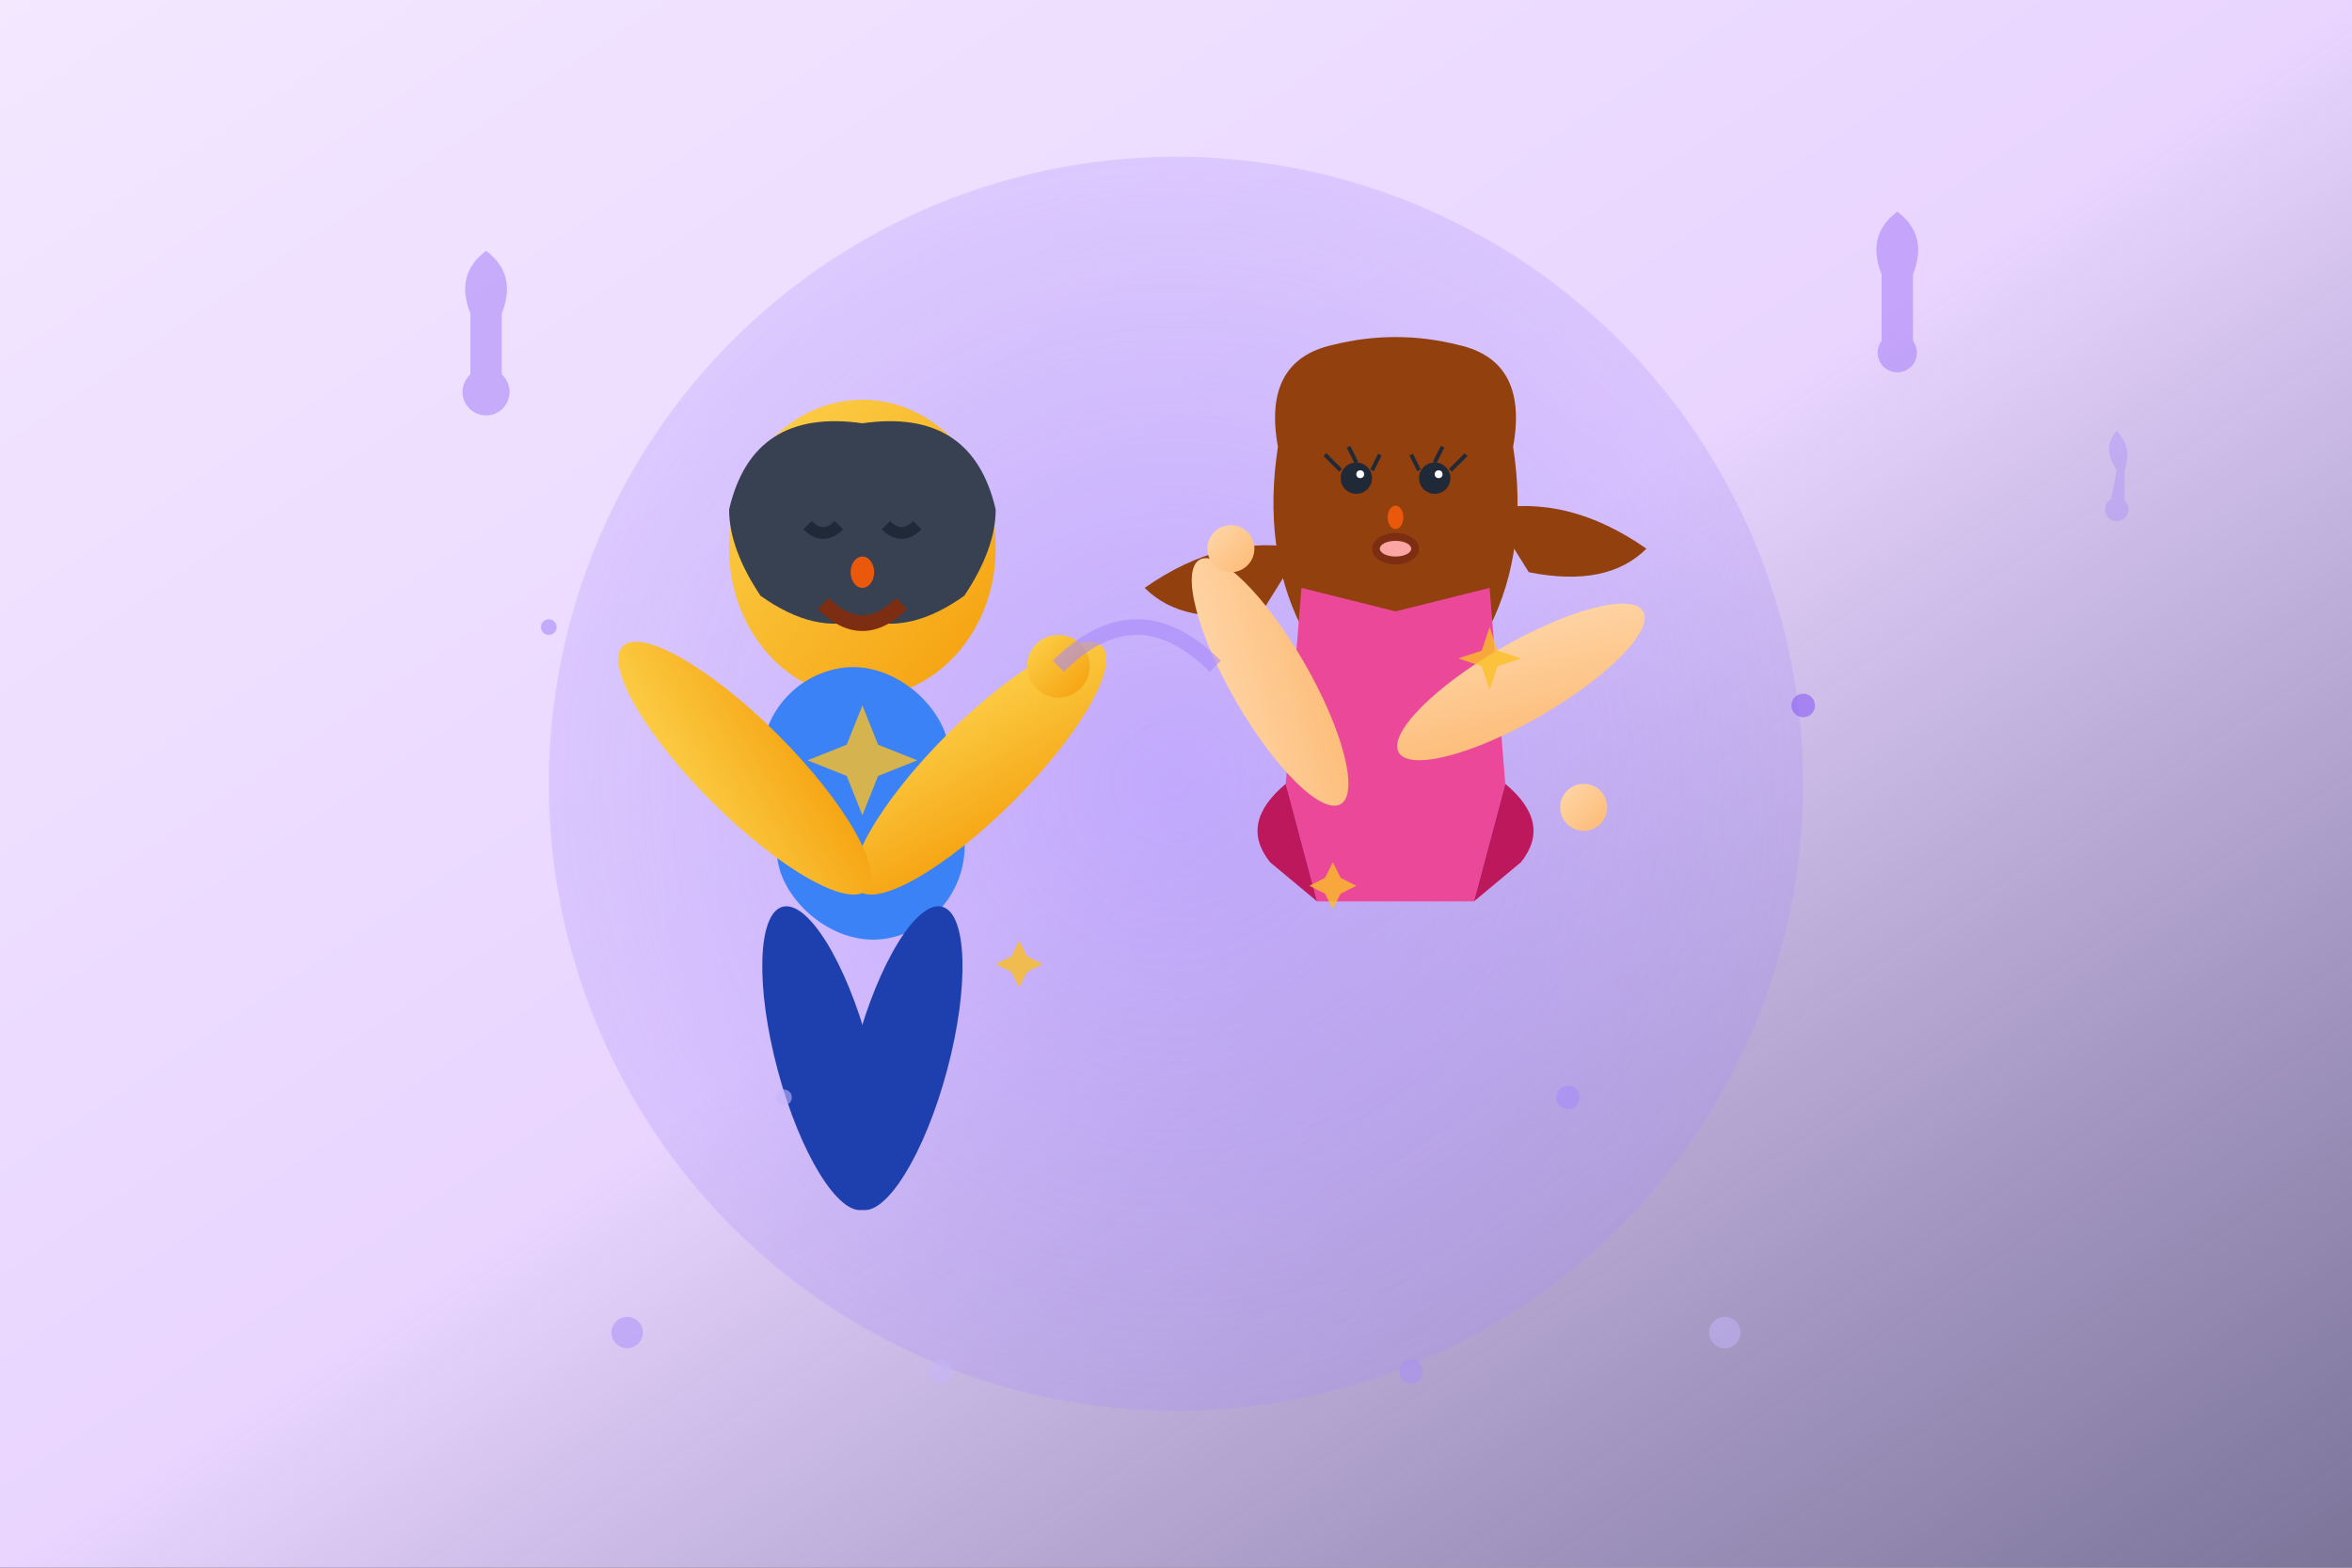 <svg width="300" height="200" viewBox="0 0 300 200" fill="none" xmlns="http://www.w3.org/2000/svg">
  <rect x="0" y="0" width="300" height="200" fill="#333333" stroke="none"/>
  <!-- Background gradient -->
  <defs>
    <linearGradient id="bgGradient3" x1="0%" y1="0%" x2="100%" y2="100%">
      <stop offset="0%" style="stop-color:#f3e8ff;stop-opacity:1" />
      <stop offset="50%" style="stop-color:#e9d5ff;stop-opacity:1" />
      <stop offset="100%" style="stop-color:#c4b5fd;stop-opacity:0.5" />
    </linearGradient>
    <linearGradient id="danceSkin1" x1="0%" y1="0%" x2="100%" y2="100%">
      <stop offset="0%" style="stop-color:#fcd34d;stop-opacity:1" />
      <stop offset="100%" style="stop-color:#f59e0b;stop-opacity:1" />
    </linearGradient>
    <linearGradient id="danceSkin2" x1="0%" y1="0%" x2="100%" y2="100%">
      <stop offset="0%" style="stop-color:#fed7aa;stop-opacity:1" />
      <stop offset="100%" style="stop-color:#fdba74;stop-opacity:1" />
    </linearGradient>
    <radialGradient id="joyGlow" cx="50%" cy="50%" r="70%">
      <stop offset="0%" style="stop-color:#a78bfa;stop-opacity:0.6" />
      <stop offset="100%" style="stop-color:#a78bfa;stop-opacity:0.1" />
    </radialGradient>
  </defs>
  
  <!-- Background -->
  <rect width="300" height="200" fill="url(#bgGradient3)"/>
  
  <!-- Joy emanation -->
  <circle cx="150" cy="100" r="80" fill="url(#joyGlow)"/>
  
  <!-- Dance floor sparkles -->
  <g opacity="0.5">
    <circle cx="80" cy="170" r="2" fill="#a78bfa"/>
    <circle cx="120" cy="175" r="1.5" fill="#c4b5fd"/>
    <circle cx="180" cy="175" r="1.5" fill="#a78bfa"/>
    <circle cx="220" cy="170" r="2" fill="#c4b5fd"/>
  </g>
  
  <!-- Musical notes floating -->
  <g opacity="0.4">
    <path d="M60 40 Q58 35, 62 32 Q66 35, 64 40 L64 50 Q62 52, 60 50 Z" fill="#8b5cf6"/>
    <circle cx="62" cy="50" r="3" fill="#8b5cf6"/>
    
    <path d="M240 35 Q238 30, 242 27 Q246 30, 244 35 L244 45 Q242 47, 240 45 Z" fill="#8b5cf6"/>
    <circle cx="242" cy="45" r="2.5" fill="#8b5cf6"/>
    
    <path d="M270 60 Q268 57, 270 55 Q272 57, 271 60 L271 65 Q270 66, 269 65 Z" fill="#a78bfa"/>
    <circle cx="270" cy="65" r="1.5" fill="#a78bfa"/>
  </g>
  
  <!-- Male figure (dancing) -->
  <g transform="translate(90, 50)">
    <!-- Head -->
    <ellipse cx="20" cy="20" rx="17" ry="19" fill="url(#danceSkin1)"/>
    <!-- Hair -->
    <path d="M3 15 Q6 2, 20 4 Q34 2, 37 15 Q37 20, 33 26 Q26 31, 20 29 Q14 31, 7 26 Q3 20, 3 15 Z" fill="#374151"/>
    <!-- Eyes (joyful) -->
    <path d="M13 17 Q15 19, 17 17" stroke="#1f2937" stroke-width="1.5" fill="none"/>
    <path d="M23 17 Q25 19, 27 17" stroke="#1f2937" stroke-width="1.5" fill="none"/>
    <!-- Eyebrows (raised in joy) -->
    <path d="M12 14 Q15 12, 18 14" stroke="#374151" stroke-width="1.5" fill="none"/>
    <path d="M22 14 Q25 12, 28 14" stroke="#374151" stroke-width="1.5" fill="none"/>
    <!-- Nose -->
    <ellipse cx="20" cy="23" rx="1.5" ry="2" fill="#ea580c"/>
    <!-- Mouth (wide smile) -->
    <path d="M15 27 Q20 32, 25 27" stroke="#7c2d12" stroke-width="2" fill="none"/>
    <!-- Body (slightly turned) -->
    <rect x="8" y="35" width="24" height="35" rx="12" fill="#3b82f6" transform="rotate(-10 20 52)"/>
    <!-- Arms (one extended for dancing) -->
    <ellipse cx="35" cy="48" rx="6" ry="22" fill="url(#danceSkin1)" transform="rotate(45 35 48)"/>
    <ellipse cx="5" cy="48" rx="6" ry="22" fill="url(#danceSkin1)" transform="rotate(-45 5 48)"/>
    <!-- Hands -->
    <circle cx="45" cy="35" r="4" fill="url(#danceSkin1)"/>
    <!-- Legs (dancing position) -->
    <ellipse cx="15" cy="85" rx="6" ry="20" fill="#1e40af" transform="rotate(-15 15 85)"/>
    <ellipse cx="25" cy="85" rx="6" ry="20" fill="#1e40af" transform="rotate(15 25 85)"/>
  </g>
  
  <!-- Female figure (twirling) -->
  <g transform="translate(160, 45)">
    <!-- Head -->
    <ellipse cx="18" cy="18" rx="15" ry="17" fill="url(#danceSkin2)"/>
    <!-- Hair (flowing with movement) -->
    <path d="M3 12 Q1 1, 10 -1 Q18 -3, 26 -1 Q35 1, 33 12 Q35 25, 30 35 Q23 40, 18 38 Q13 40, 6 35 Q1 25, 3 12 Z" fill="#92400e"/>
    <!-- Hair movement -->
    <path d="M30 20 Q40 18, 50 25 Q45 30, 35 28" fill="#92400e"/>
    <path d="M6 25 Q-4 23, -14 30 Q-9 35, 1 33" fill="#92400e"/>
    <!-- Eyes (sparkling with joy) -->
    <circle cx="13" cy="16" r="2" fill="#1f2937"/>
    <circle cx="23" cy="16" r="2" fill="#1f2937"/>
    <!-- Eye highlights -->
    <circle cx="13.5" cy="15.5" r="0.5" fill="white"/>
    <circle cx="23.5" cy="15.5" r="0.5" fill="white"/>
    <!-- Eyelashes -->
    <path d="M11 15 L9 13" stroke="#1f2937" stroke-width="0.5"/>
    <path d="M13 14 L12 12" stroke="#1f2937" stroke-width="0.5"/>
    <path d="M15 15 L16 13" stroke="#1f2937" stroke-width="0.5"/>
    <path d="M21 15 L20 13" stroke="#1f2937" stroke-width="0.5"/>
    <path d="M23 14 L24 12" stroke="#1f2937" stroke-width="0.5"/>
    <path d="M25 15 L27 13" stroke="#1f2937" stroke-width="0.5"/>
    <!-- Nose -->
    <ellipse cx="18" cy="21" rx="1" ry="1.5" fill="#ea580c"/>
    <!-- Mouth (laughing) -->
    <ellipse cx="18" cy="25" rx="3" ry="2" fill="#7c2d12"/>
    <ellipse cx="18" cy="25" rx="2" ry="1" fill="#fca5a5"/>
    <!-- Body (dress flowing) -->
    <path d="M6 30 L18 33 L30 30 L32 55 L28 70 L8 70 L4 55 Z" fill="#ec4899"/>
    <!-- Dress movement -->
    <path d="M4 55 Q-2 60, 2 65 L8 70" fill="#be185d"/>
    <path d="M32 55 Q38 60, 34 65 L28 70" fill="#be185d"/>
    <!-- Arms (graceful dancing) -->
    <ellipse cx="2" cy="42" rx="5" ry="18" fill="url(#danceSkin2)" transform="rotate(-30 2 42)"/>
    <ellipse cx="34" cy="42" rx="5" ry="18" fill="url(#danceSkin2)" transform="rotate(60 34 42)"/>
    <!-- Hands -->
    <circle cx="-3" cy="25" r="3" fill="url(#danceSkin2)"/>
    <circle cx="42" cy="58" r="3" fill="url(#danceSkin2)"/>
  </g>
  
  <!-- Connection between dancers -->
  <path d="M135 85 Q145 75, 155 85" stroke="#a78bfa" stroke-width="2" fill="none" opacity="0.6"/>
  
  <!-- Dance energy sparkles -->
  <g opacity="0.8">
    <path d="M110 90 L112 95 L117 97 L112 99 L110 104 L108 99 L103 97 L108 95 Z" fill="#fbbf24"/>
    <path d="M190 80 L191 83 L194 84 L191 85 L190 88 L189 85 L186 84 L189 83 Z" fill="#fbbf24"/>
    <path d="M130 120 L131 122 L133 123 L131 124 L130 126 L129 124 L127 123 L129 122 Z" fill="#fbbf24"/>
    <path d="M170 110 L171 112 L173 113 L171 114 L170 116 L169 114 L167 113 L169 112 Z" fill="#fbbf24"/>
  </g>
  
  <!-- Joy particles -->
  <g opacity="0.6">
    <circle cx="70" cy="80" r="1" fill="#a78bfa"/>
    <circle cx="230" cy="90" r="1.5" fill="#8b5cf6"/>
    <circle cx="100" cy="140" r="1" fill="#c4b5fd"/>
    <circle cx="200" cy="140" r="1.5" fill="#a78bfa"/>
  </g>
</svg>
